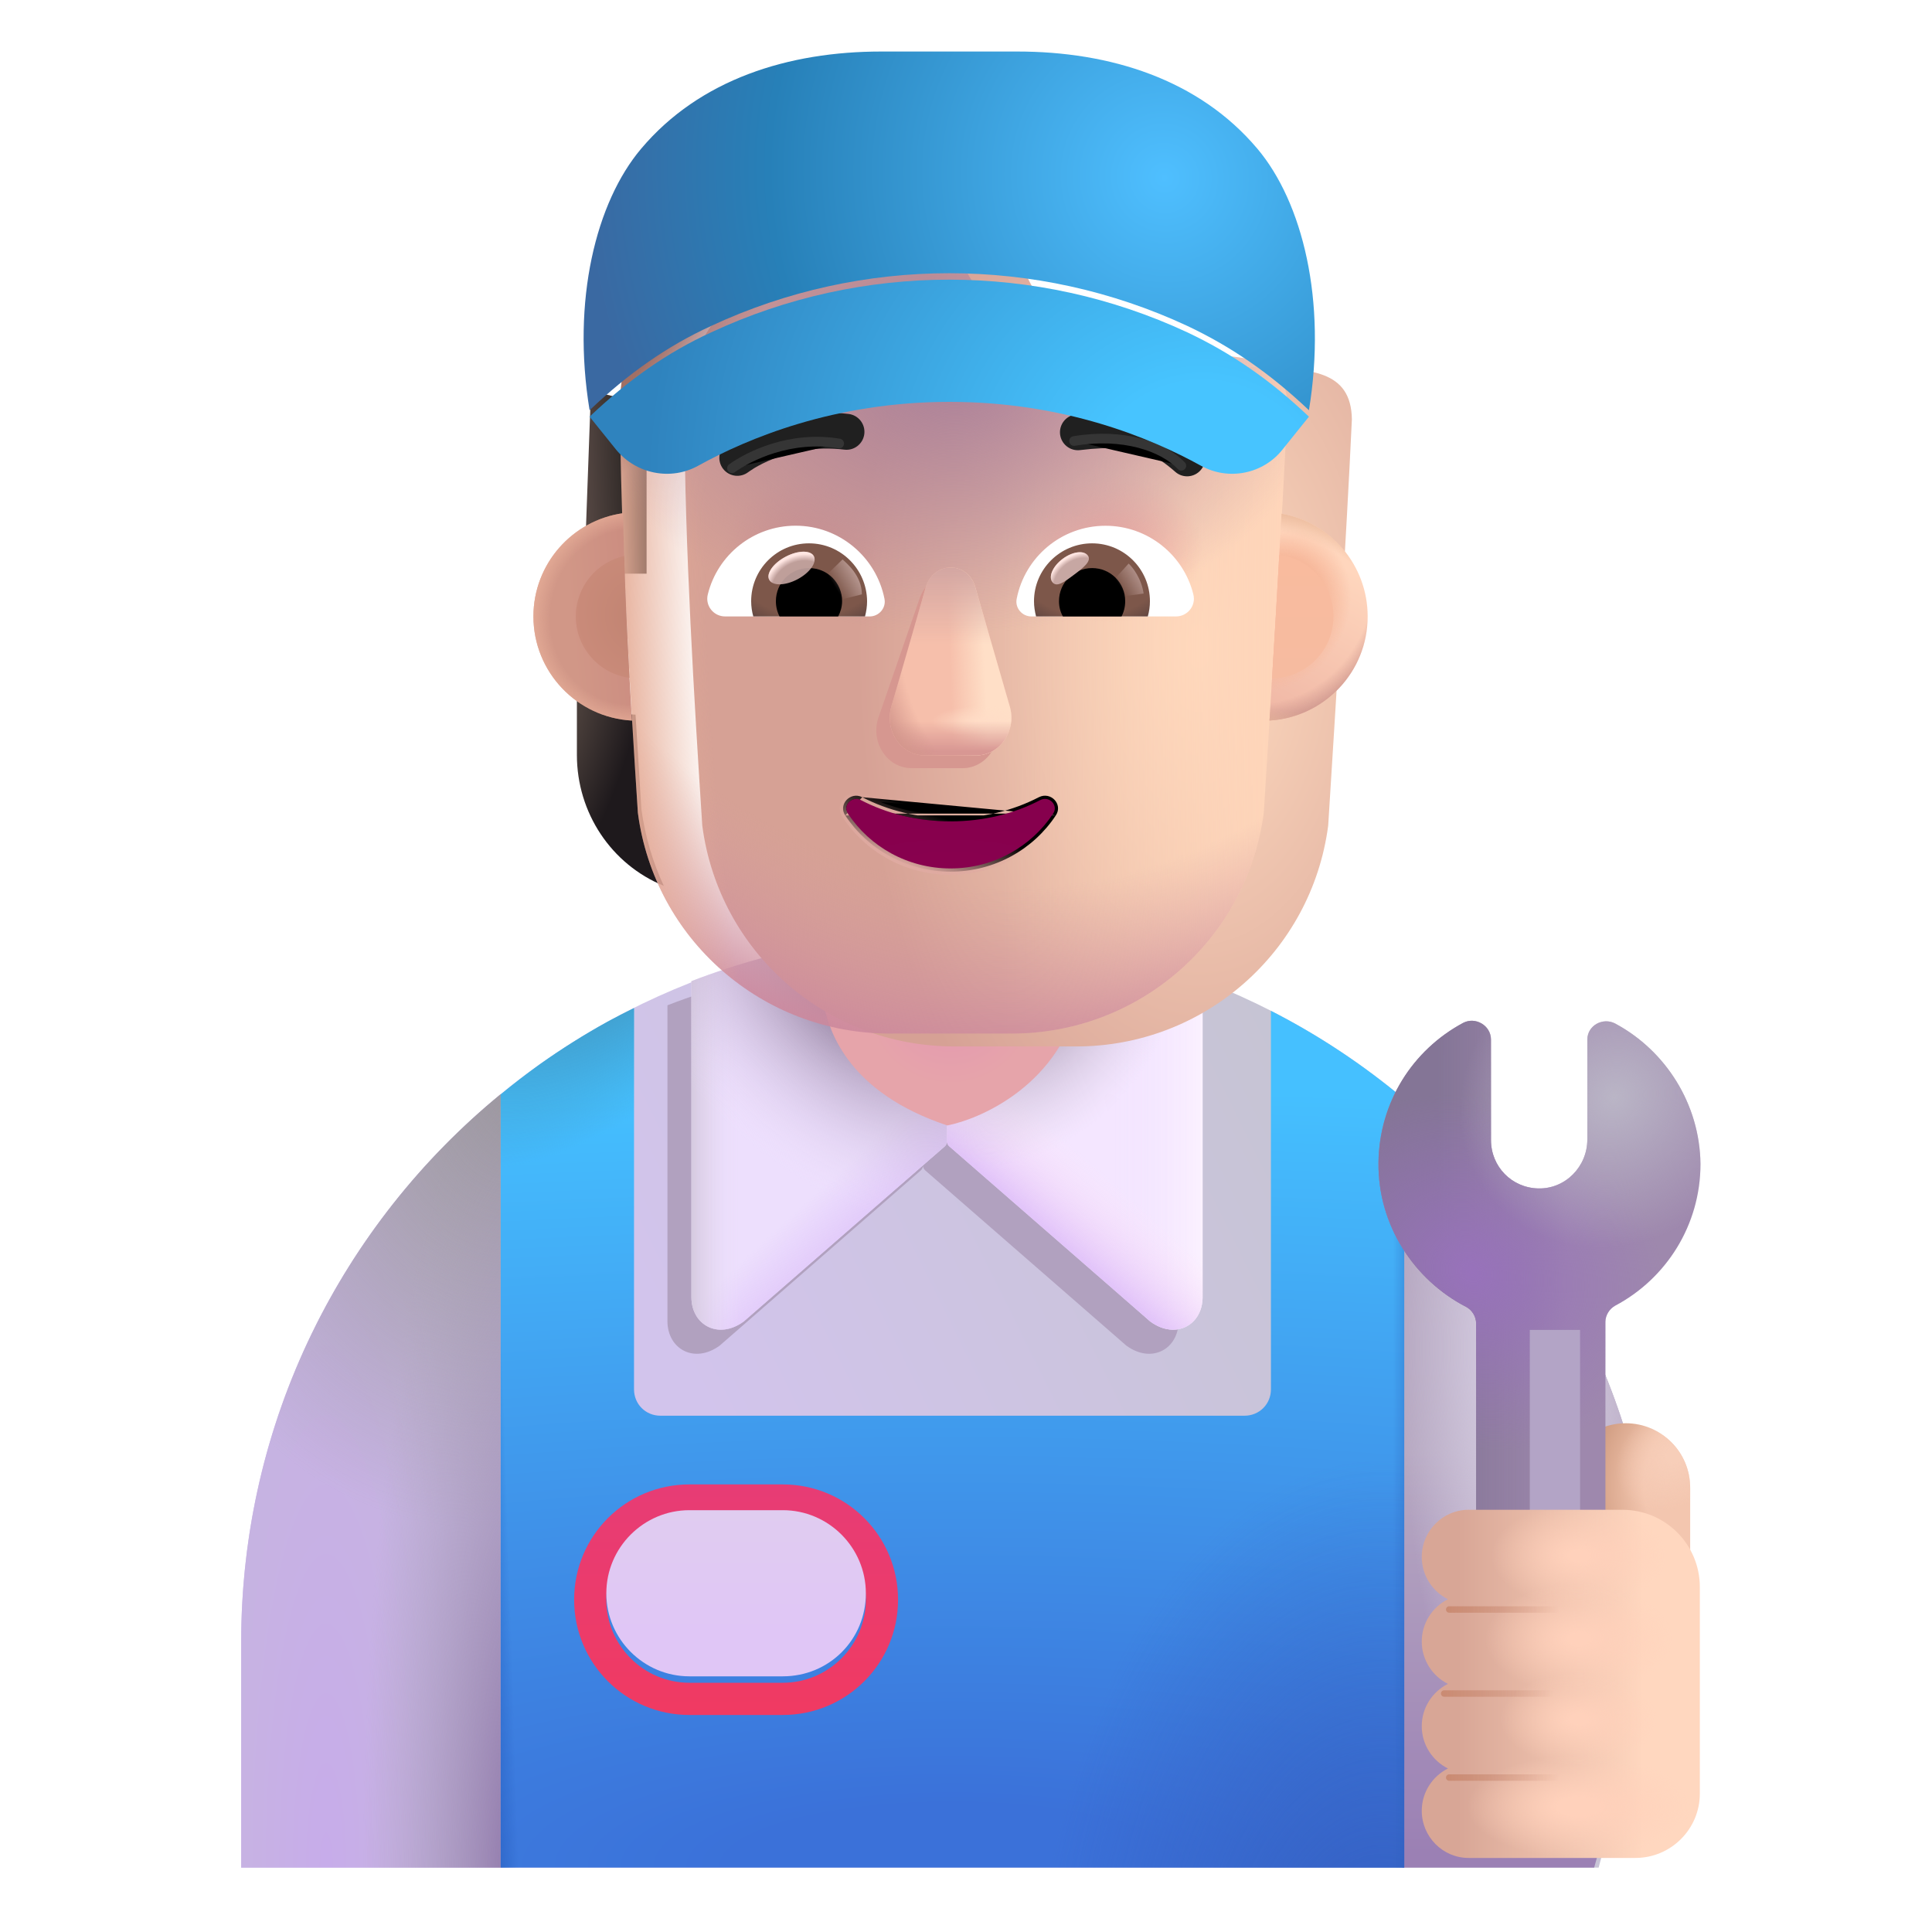 <svg viewBox="1 1 30 30" xmlns="http://www.w3.org/2000/svg">
<path d="M15.745 15.5C9.675 15.5 4.745 20.42 4.745 26.5V30H25.824L26.735 26.5C26.735 20.42 21.815 15.5 15.745 15.5Z" fill="url(#paint0_linear_4002_1959)"/>
<g filter="url(#filter0_f_4002_1959)">
<path d="M19.301 21.515V16.607C18.579 16.327 17.82 16.122 17.033 16L15.332 17.776L13.634 16.001C12.846 16.124 12.087 16.33 11.364 16.61V21.515C11.364 21.948 11.782 22.183 12.176 21.894L15.298 19.174C15.32 19.154 15.332 19.127 15.332 19.098C15.332 19.127 15.345 19.154 15.367 19.174L18.489 21.894C18.883 22.183 19.301 21.948 19.301 21.515Z" fill="#B1A1BF"/>
</g>
<path d="M11.736 16.236V21.141C11.736 21.574 12.154 21.809 12.549 21.52L15.671 18.8C15.692 18.781 15.705 18.753 15.705 18.724V17.402L14.006 15.627C13.219 15.75 12.459 15.956 11.736 16.236Z" fill="#EDDFFD"/>
<path d="M11.736 16.236V21.141C11.736 21.574 12.154 21.809 12.549 21.52L15.671 18.8C15.692 18.781 15.705 18.753 15.705 18.724V17.402L14.006 15.627C13.219 15.75 12.459 15.956 11.736 16.236Z" fill="url(#paint1_linear_4002_1959)"/>
<path d="M11.736 16.236V21.141C11.736 21.574 12.154 21.809 12.549 21.52L15.671 18.8C15.692 18.781 15.705 18.753 15.705 18.724V17.402L14.006 15.627C13.219 15.75 12.459 15.956 11.736 16.236Z" fill="url(#paint2_linear_4002_1959)"/>
<path d="M11.736 16.236V21.141C11.736 21.574 12.154 21.809 12.549 21.52L15.671 18.8C15.692 18.781 15.705 18.753 15.705 18.724V17.402L14.006 15.627C13.219 15.75 12.459 15.956 11.736 16.236Z" fill="url(#paint3_radial_4002_1959)"/>
<path d="M19.674 16.233V21.141C19.674 21.574 19.256 21.809 18.861 21.52L15.739 18.799C15.717 18.78 15.705 18.753 15.705 18.724V17.402L17.405 15.626C18.192 15.748 18.951 15.953 19.674 16.233Z" fill="#F4E6FF"/>
<path d="M19.674 16.233V21.141C19.674 21.574 19.256 21.809 18.861 21.52L15.739 18.799C15.717 18.78 15.705 18.753 15.705 18.724V17.402L17.405 15.626C18.192 15.748 18.951 15.953 19.674 16.233Z" fill="url(#paint4_linear_4002_1959)"/>
<path d="M19.674 16.233V21.141C19.674 21.574 19.256 21.809 18.861 21.52L15.739 18.799C15.717 18.78 15.705 18.753 15.705 18.724V17.402L17.405 15.626C18.192 15.748 18.951 15.953 19.674 16.233Z" fill="url(#paint5_linear_4002_1959)"/>
<path d="M19.674 16.233V21.141C19.674 21.574 19.256 21.809 18.861 21.52L15.739 18.799C15.717 18.78 15.705 18.753 15.705 18.724V17.402L17.405 15.626C18.192 15.748 18.951 15.953 19.674 16.233Z" fill="url(#paint6_radial_4002_1959)"/>
<path d="M8.775 30V17.99C6.316 20.006 4.745 23.068 4.745 26.5V30H8.775Z" fill="url(#paint7_radial_4002_1959)"/>
<path d="M8.775 30V17.99C6.316 20.006 4.745 23.068 4.745 26.5V30H8.775Z" fill="url(#paint8_radial_4002_1959)"/>
<path d="M8.775 30V17.99C6.316 20.006 4.745 23.068 4.745 26.5V30H8.775Z" fill="url(#paint9_radial_4002_1959)"/>
<path d="M22.775 18.043V30H25.754L26.735 26.5C26.735 23.099 25.195 20.06 22.775 18.043Z" fill="url(#paint10_linear_4002_1959)"/>
<path d="M22.775 18.043V30H25.754L26.735 26.5C26.735 23.099 25.195 20.06 22.775 18.043Z" fill="url(#paint11_radial_4002_1959)"/>
<path d="M26.245 23.1C26.795 23.1 27.245 23.55 27.245 24.1V26.39H25.245V24.1C25.245 23.55 25.695 23.1 26.245 23.1Z" fill="url(#paint12_radial_4002_1959)"/>
<path d="M26.245 23.1C26.795 23.1 27.245 23.55 27.245 24.1V26.39H25.245V24.1C25.245 23.55 25.695 23.1 26.245 23.1Z" fill="url(#paint13_radial_4002_1959)"/>
<path d="M20.735 16.696V22.573C20.735 22.803 20.555 22.983 20.325 22.983H11.255C11.025 22.983 10.845 22.803 10.845 22.573V16.653C10.706 16.721 10.568 16.792 10.432 16.866C10.07 17.066 9.721 17.286 9.385 17.524C9.176 17.674 8.972 17.83 8.775 17.993L8.775 30H22.805L22.805 18.068C22.172 17.537 21.478 17.075 20.735 16.696Z" fill="url(#paint14_radial_4002_1959)"/>
<path d="M20.735 16.696V22.573C20.735 22.803 20.555 22.983 20.325 22.983H11.255C11.025 22.983 10.845 22.803 10.845 22.573V16.653C10.706 16.721 10.568 16.792 10.432 16.866C10.07 17.066 9.721 17.286 9.385 17.524C9.176 17.674 8.972 17.83 8.775 17.993L8.775 30H22.805L22.805 18.068C22.172 17.537 21.478 17.075 20.735 16.696Z" fill="url(#paint15_radial_4002_1959)"/>
<path d="M20.735 16.696V22.573C20.735 22.803 20.555 22.983 20.325 22.983H11.255C11.025 22.983 10.845 22.803 10.845 22.573V16.653C10.706 16.721 10.568 16.792 10.432 16.866C10.07 17.066 9.721 17.286 9.385 17.524C9.176 17.674 8.972 17.83 8.775 17.993L8.775 30H22.805L22.805 18.068C22.172 17.537 21.478 17.075 20.735 16.696Z" fill="url(#paint16_linear_4002_1959)"/>
<path d="M20.735 16.696V22.573C20.735 22.803 20.555 22.983 20.325 22.983H11.255C11.025 22.983 10.845 22.803 10.845 22.573V16.653C10.706 16.721 10.568 16.792 10.432 16.866C10.07 17.066 9.721 17.286 9.385 17.524C9.176 17.674 8.972 17.83 8.775 17.993L8.775 30H22.805L22.805 18.068C22.172 17.537 21.478 17.075 20.735 16.696Z" fill="url(#paint17_linear_4002_1959)"/>
<path d="M20.735 16.696V22.573C20.735 22.803 20.555 22.983 20.325 22.983H11.255C11.025 22.983 10.845 22.803 10.845 22.573V16.653C10.706 16.721 10.568 16.792 10.432 16.866C10.07 17.066 9.721 17.286 9.385 17.524C9.176 17.674 8.972 17.83 8.775 17.993L8.775 30H22.805L22.805 18.068C22.172 17.537 21.478 17.075 20.735 16.696Z" fill="url(#paint18_radial_4002_1959)"/>
<g filter="url(#filter1_d_4002_1959)">
<path d="M13.155 24.45C13.865 24.45 14.445 25.03 14.445 25.74C14.445 26.45 13.865 27.03 13.155 27.03H11.705C10.995 27.03 10.415 26.45 10.415 25.74C10.415 25.03 10.995 24.45 11.705 24.45H13.155ZM13.155 23.95H11.705C10.715 23.95 9.915 24.75 9.915 25.74C9.915 26.73 10.715 27.53 11.705 27.53H13.155C14.145 27.53 14.945 26.73 14.945 25.74C14.945 24.75 14.145 23.95 13.155 23.95Z" fill="url(#paint19_linear_4002_1959)"/>
</g>
<g filter="url(#filter2_i_4002_1959)">
<path d="M13.155 27.03H11.705C10.995 27.03 10.415 26.45 10.415 25.74C10.415 25.03 10.995 24.45 11.705 24.45H13.155C13.865 24.45 14.445 25.03 14.445 25.74C14.445 26.46 13.875 27.03 13.155 27.03Z" fill="url(#paint20_linear_4002_1959)"/>
</g>
<g filter="url(#filter3_i_4002_1959)">
<path d="M15.709 18.676C14.186 18.168 13.885 17.23 13.799 16.836H17.721C17.365 18.073 16.227 18.574 15.709 18.676Z" fill="url(#paint21_radial_4002_1959)"/>
</g>
<g filter="url(#filter4_i_4002_1959)">
<path d="M25.93 17.043C25.739 16.943 25.498 17.073 25.498 17.293V18.844C25.498 19.264 25.157 19.614 24.735 19.604C24.323 19.594 24.002 19.264 24.002 18.854V17.293C24.002 17.073 23.761 16.933 23.57 17.033C22.787 17.453 22.265 18.264 22.255 19.204C22.245 20.175 22.807 21.025 23.62 21.445C23.711 21.495 23.771 21.596 23.771 21.696V27.999C23.771 28.55 24.223 29 24.775 29C25.327 29 25.779 28.55 25.779 27.999V21.676C25.779 21.576 25.839 21.476 25.93 21.425C26.723 21.005 27.255 20.175 27.255 19.224C27.245 18.294 26.713 17.463 25.93 17.043Z" fill="#9E88AD"/>
<path d="M25.93 17.043C25.739 16.943 25.498 17.073 25.498 17.293V18.844C25.498 19.264 25.157 19.614 24.735 19.604C24.323 19.594 24.002 19.264 24.002 18.854V17.293C24.002 17.073 23.761 16.933 23.57 17.033C22.787 17.453 22.265 18.264 22.255 19.204C22.245 20.175 22.807 21.025 23.62 21.445C23.711 21.495 23.771 21.596 23.771 21.696V27.999C23.771 28.55 24.223 29 24.775 29C25.327 29 25.779 28.55 25.779 27.999V21.676C25.779 21.576 25.839 21.476 25.93 21.425C26.723 21.005 27.255 20.175 27.255 19.224C27.245 18.294 26.713 17.463 25.93 17.043Z" fill="url(#paint22_linear_4002_1959)"/>
<path d="M25.93 17.043C25.739 16.943 25.498 17.073 25.498 17.293V18.844C25.498 19.264 25.157 19.614 24.735 19.604C24.323 19.594 24.002 19.264 24.002 18.854V17.293C24.002 17.073 23.761 16.933 23.57 17.033C22.787 17.453 22.265 18.264 22.255 19.204C22.245 20.175 22.807 21.025 23.62 21.445C23.711 21.495 23.771 21.596 23.771 21.696V27.999C23.771 28.55 24.223 29 24.775 29C25.327 29 25.779 28.55 25.779 27.999V21.676C25.779 21.576 25.839 21.476 25.93 21.425C26.723 21.005 27.255 20.175 27.255 19.224C27.245 18.294 26.713 17.463 25.93 17.043Z" fill="url(#paint23_radial_4002_1959)"/>
<path d="M25.93 17.043C25.739 16.943 25.498 17.073 25.498 17.293V18.844C25.498 19.264 25.157 19.614 24.735 19.604C24.323 19.594 24.002 19.264 24.002 18.854V17.293C24.002 17.073 23.761 16.933 23.57 17.033C22.787 17.453 22.265 18.264 22.255 19.204C22.245 20.175 22.807 21.025 23.62 21.445C23.711 21.495 23.771 21.596 23.771 21.696V27.999C23.771 28.55 24.223 29 24.775 29C25.327 29 25.779 28.55 25.779 27.999V21.676C25.779 21.576 25.839 21.476 25.93 21.425C26.723 21.005 27.255 20.175 27.255 19.224C27.245 18.294 26.713 17.463 25.93 17.043Z" fill="url(#paint24_radial_4002_1959)"/>
</g>
<g filter="url(#filter5_f_4002_1959)">
<rect x="24.755" y="21.651" width="0.78" height="3.662" fill="#B3A4C6"/>
</g>
<g filter="url(#filter6_i_4002_1959)">
<path d="M22.927 25.326C22.927 24.924 23.252 24.594 23.654 24.594H26.045C26.708 24.594 27.245 25.131 27.245 25.794V29C27.245 29.552 26.797 30 26.245 30H23.654C23.252 30 22.927 29.669 22.927 29.268C22.927 28.981 23.093 28.731 23.334 28.611C23.093 28.491 22.927 28.241 22.927 27.954C22.927 27.667 23.093 27.417 23.334 27.297C23.093 27.177 22.927 26.927 22.927 26.64C22.927 26.353 23.093 26.102 23.334 25.983C23.093 25.863 22.927 25.612 22.927 25.326Z" fill="url(#paint25_linear_4002_1959)"/>
<path d="M22.927 25.326C22.927 24.924 23.252 24.594 23.654 24.594H26.045C26.708 24.594 27.245 25.131 27.245 25.794V29C27.245 29.552 26.797 30 26.245 30H23.654C23.252 30 22.927 29.669 22.927 29.268C22.927 28.981 23.093 28.731 23.334 28.611C23.093 28.491 22.927 28.241 22.927 27.954C22.927 27.667 23.093 27.417 23.334 27.297C23.093 27.177 22.927 26.927 22.927 26.64C22.927 26.353 23.093 26.102 23.334 25.983C23.093 25.863 22.927 25.612 22.927 25.326Z" fill="url(#paint26_radial_4002_1959)"/>
<path d="M22.927 25.326C22.927 24.924 23.252 24.594 23.654 24.594H26.045C26.708 24.594 27.245 25.131 27.245 25.794V29C27.245 29.552 26.797 30 26.245 30H23.654C23.252 30 22.927 29.669 22.927 29.268C22.927 28.981 23.093 28.731 23.334 28.611C23.093 28.491 22.927 28.241 22.927 27.954C22.927 27.667 23.093 27.417 23.334 27.297C23.093 27.177 22.927 26.927 22.927 26.64C22.927 26.353 23.093 26.102 23.334 25.983C23.093 25.863 22.927 25.612 22.927 25.326Z" fill="url(#paint27_radial_4002_1959)"/>
<path d="M22.927 25.326C22.927 24.924 23.252 24.594 23.654 24.594H26.045C26.708 24.594 27.245 25.131 27.245 25.794V29C27.245 29.552 26.797 30 26.245 30H23.654C23.252 30 22.927 29.669 22.927 29.268C22.927 28.981 23.093 28.731 23.334 28.611C23.093 28.491 22.927 28.241 22.927 27.954C22.927 27.667 23.093 27.417 23.334 27.297C23.093 27.177 22.927 26.927 22.927 26.64C22.927 26.353 23.093 26.102 23.334 25.983C23.093 25.863 22.927 25.612 22.927 25.326Z" fill="url(#paint28_radial_4002_1959)"/>
<path d="M22.927 25.326C22.927 24.924 23.252 24.594 23.654 24.594H26.045C26.708 24.594 27.245 25.131 27.245 25.794V29C27.245 29.552 26.797 30 26.245 30H23.654C23.252 30 22.927 29.669 22.927 29.268C22.927 28.981 23.093 28.731 23.334 28.611C23.093 28.491 22.927 28.241 22.927 27.954C22.927 27.667 23.093 27.417 23.334 27.297C23.093 27.177 22.927 26.927 22.927 26.64C22.927 26.353 23.093 26.102 23.334 25.983C23.093 25.863 22.927 25.612 22.927 25.326Z" fill="url(#paint29_radial_4002_1959)"/>
</g>
<g filter="url(#filter7_f_4002_1959)">
<path d="M23.503 25.992H25.3" stroke="url(#paint30_linear_4002_1959)" stroke-width="0.1" stroke-linecap="round"/>
</g>
<g filter="url(#filter8_f_4002_1959)">
<path d="M23.425 27.297H25.222" stroke="url(#paint31_linear_4002_1959)" stroke-width="0.1" stroke-linecap="round"/>
</g>
<g filter="url(#filter9_f_4002_1959)">
<path d="M23.503 28.602H25.3" stroke="url(#paint32_linear_4002_1959)" stroke-width="0.1" stroke-linecap="round"/>
</g>
<path d="M10.176 7.066L11.04 7.284V9.908H10.073L10.176 7.066Z" fill="url(#paint33_linear_4002_1959)"/>
<path d="M20.481 7.284L21.301 7.003L21.447 9.908H20.481V7.284Z" fill="url(#paint34_linear_4002_1959)"/>
<path d="M20.652 12.097C20.989 12.086 21.305 11.971 21.562 11.786V12.723C21.562 13.622 21.027 14.422 20.213 14.755C20.384 14.39 20.502 13.992 20.561 13.567L20.652 12.097Z" fill="url(#paint35_radial_4002_1959)"/>
<path d="M10.868 12.097C10.531 12.086 10.215 11.971 9.958 11.786V12.723C9.958 13.622 10.493 14.422 11.307 14.755C11.136 14.39 11.018 13.992 10.959 13.567L10.868 12.097Z" fill="url(#paint36_radial_4002_1959)"/>
<g filter="url(#filter10_ii_4002_1959)">
<path d="M10.905 13.621C11.163 15.586 12.835 17.049 14.815 17.049H16.713C18.693 17.049 20.365 15.586 20.624 13.621C20.742 11.726 20.904 9.206 20.992 7.311C20.981 6.54 20.331 6.534 19.562 6.502H18.153C17.192 6.502 16.322 5.935 15.927 5.05C15.826 4.796 15.58 4.629 15.308 4.629H14.027C12.17 4.629 10.63 5.433 10.63 7.311C10.63 9.184 10.782 11.744 10.905 13.621Z" fill="url(#paint37_radial_4002_1959)"/>
</g>
<path d="M10.905 13.621C11.163 15.586 12.835 17.049 14.815 17.049H16.713C18.693 17.049 20.365 15.586 20.624 13.621C20.742 11.726 20.904 9.206 20.992 7.311C20.981 6.54 20.331 6.534 19.562 6.502H18.153C17.192 6.502 16.322 5.935 15.927 5.05C15.826 4.796 15.58 4.629 15.308 4.629H14.027C12.17 4.629 10.63 5.433 10.63 7.311C10.63 9.184 10.782 11.744 10.905 13.621Z" fill="url(#paint38_linear_4002_1959)"/>
<path d="M10.905 13.621C11.163 15.586 12.835 17.049 14.815 17.049H16.713C18.693 17.049 20.365 15.586 20.624 13.621C20.742 11.726 20.904 9.206 20.992 7.311C20.981 6.54 20.331 6.534 19.562 6.502H18.153C17.192 6.502 16.322 5.935 15.927 5.05C15.826 4.796 15.58 4.629 15.308 4.629H14.027C12.17 4.629 10.63 5.433 10.63 7.311C10.63 9.184 10.782 11.744 10.905 13.621Z" fill="url(#paint39_radial_4002_1959)"/>
<path d="M10.905 13.621C11.163 15.586 12.835 17.049 14.815 17.049H16.713C18.693 17.049 20.365 15.586 20.624 13.621C20.742 11.726 20.904 9.206 20.992 7.311C20.981 6.54 20.331 6.534 19.562 6.502H18.153C17.192 6.502 16.322 5.935 15.927 5.05C15.826 4.796 15.58 4.629 15.308 4.629H14.027C12.17 4.629 10.63 5.433 10.63 7.311C10.63 9.184 10.782 11.744 10.905 13.621Z" fill="url(#paint40_radial_4002_1959)"/>
<path d="M10.905 13.621C11.163 15.586 12.835 17.049 14.815 17.049H16.713C18.693 17.049 20.365 15.586 20.624 13.621C20.742 11.726 20.904 9.206 20.992 7.311C20.981 6.54 20.331 6.534 19.562 6.502H18.153C17.192 6.502 16.322 5.935 15.927 5.05C15.826 4.796 15.58 4.629 15.308 4.629H14.027C12.17 4.629 10.63 5.433 10.63 7.311C10.63 9.184 10.782 11.744 10.905 13.621Z" fill="url(#paint41_radial_4002_1959)"/>
<path d="M10.905 13.621C11.163 15.586 12.835 17.049 14.815 17.049H16.713C18.693 17.049 20.365 15.586 20.624 13.621C20.742 11.726 20.904 9.206 20.992 7.311C20.981 6.54 20.331 6.534 19.562 6.502H18.153C17.192 6.502 16.322 5.935 15.927 5.05C15.826 4.796 15.58 4.629 15.308 4.629H14.027C12.17 4.629 10.63 5.433 10.63 7.311C10.63 9.184 10.782 11.744 10.905 13.621Z" fill="url(#paint42_radial_4002_1959)"/>
<path d="M10.905 13.621C11.163 15.586 12.835 17.049 14.815 17.049H16.713C18.693 17.049 20.365 15.586 20.624 13.621C20.742 11.726 20.904 9.206 20.992 7.311C20.981 6.54 20.331 6.534 19.562 6.502H18.153C17.192 6.502 16.322 5.935 15.927 5.05C15.826 4.796 15.58 4.629 15.308 4.629H14.027C12.17 4.629 10.63 5.433 10.63 7.311C10.63 9.184 10.782 11.744 10.905 13.621Z" fill="url(#paint43_radial_4002_1959)"/>
<path d="M10.905 13.621C11.163 15.586 12.835 17.049 14.815 17.049H16.713C18.693 17.049 20.365 15.586 20.624 13.621C20.742 11.726 20.904 9.206 20.992 7.311C20.981 6.54 20.331 6.534 19.562 6.502H18.153C17.192 6.502 16.322 5.935 15.927 5.05C15.826 4.796 15.58 4.629 15.308 4.629H14.027C12.17 4.629 10.63 5.433 10.63 7.311C10.63 9.184 10.782 11.744 10.905 13.621Z" fill="url(#paint44_radial_4002_1959)"/>
<path d="M10.905 13.621C11.163 15.586 12.835 17.049 14.815 17.049H16.713C18.693 17.049 20.365 15.586 20.624 13.621C20.742 11.726 20.904 9.206 20.992 7.311C20.981 6.54 20.331 6.534 19.562 6.502H18.153C17.192 6.502 16.322 5.935 15.927 5.05C15.826 4.796 15.58 4.629 15.308 4.629H14.027C12.17 4.629 10.63 5.433 10.63 7.311C10.63 9.184 10.782 11.744 10.905 13.621Z" fill="url(#paint45_radial_4002_1959)"/>
<g filter="url(#filter11_f_4002_1959)">
<path d="M15.271 10.317L14.632 12.167C14.523 12.547 14.785 12.928 15.156 12.928H15.947C16.318 12.928 16.58 12.541 16.471 12.167L15.936 10.317C15.822 9.907 15.391 9.907 15.271 10.317Z" fill="#D69790"/>
</g>
<g filter="url(#filter12_f_4002_1959)">
<path d="M15.375 10.12L14.841 11.97C14.731 12.35 14.993 12.731 15.364 12.731H16.156C16.527 12.731 16.789 12.345 16.68 11.97L16.145 10.12C16.03 9.71 15.495 9.71 15.375 10.12Z" fill="#F6BFAB"/>
<path d="M15.375 10.12L14.841 11.97C14.731 12.35 14.993 12.731 15.364 12.731H16.156C16.527 12.731 16.789 12.345 16.68 11.97L16.145 10.12C16.03 9.71 15.495 9.71 15.375 10.12Z" fill="url(#paint46_linear_4002_1959)"/>
<path d="M15.375 10.12L14.841 11.97C14.731 12.35 14.993 12.731 15.364 12.731H16.156C16.527 12.731 16.789 12.345 16.68 11.97L16.145 10.12C16.03 9.71 15.495 9.71 15.375 10.12Z" fill="url(#paint47_radial_4002_1959)"/>
<path d="M15.375 10.12L14.841 11.97C14.731 12.35 14.993 12.731 15.364 12.731H16.156C16.527 12.731 16.789 12.345 16.68 11.97L16.145 10.12C16.03 9.71 15.495 9.71 15.375 10.12Z" fill="url(#paint48_linear_4002_1959)"/>
<path d="M15.375 10.12L14.841 11.97C14.731 12.35 14.993 12.731 15.364 12.731H16.156C16.527 12.731 16.789 12.345 16.68 11.97L16.145 10.12C16.03 9.71 15.495 9.71 15.375 10.12Z" fill="url(#paint49_radial_4002_1959)"/>
<path d="M15.375 10.12L14.841 11.97C14.731 12.35 14.993 12.731 15.364 12.731H16.156C16.527 12.731 16.789 12.345 16.68 11.97L16.145 10.12C16.03 9.71 15.495 9.71 15.375 10.12Z" fill="url(#paint50_linear_4002_1959)"/>
</g>
<g filter="url(#filter13_f_4002_1959)">
<path d="M14.389 13.379L14.389 13.379C14.785 13.585 15.257 13.704 15.76 13.704C16.268 13.704 16.735 13.585 17.131 13.379L17.132 13.379L17.132 13.379C17.222 13.333 17.317 13.359 17.374 13.419C17.432 13.479 17.453 13.575 17.395 13.661M14.389 13.379L17.353 13.634M14.389 13.379L14.389 13.379C14.297 13.332 14.202 13.361 14.146 13.421C14.089 13.481 14.067 13.577 14.125 13.662M14.389 13.379L14.167 13.634M17.395 13.661C17.395 13.661 17.395 13.661 17.395 13.661L17.353 13.634M17.395 13.661C17.395 13.661 17.395 13.661 17.395 13.661L17.353 13.634M17.395 13.661C17.049 14.186 16.446 14.535 15.76 14.535C15.074 14.535 14.471 14.186 14.125 13.662M17.353 13.634C17.016 14.145 16.429 14.485 15.76 14.485C15.091 14.485 14.504 14.145 14.167 13.634M14.125 13.662C14.125 13.662 14.126 13.662 14.126 13.662L14.167 13.634M14.125 13.662C14.125 13.662 14.125 13.661 14.125 13.661L14.167 13.634" stroke="url(#paint51_linear_4002_1959)" stroke-width="0.1"/>
</g>
<path d="M15.76 13.754C15.249 13.754 14.769 13.634 14.366 13.423C14.228 13.353 14.08 13.508 14.167 13.634C14.504 14.145 15.091 14.485 15.76 14.485C16.429 14.485 17.016 14.145 17.353 13.634C17.44 13.504 17.292 13.353 17.154 13.423C16.751 13.634 16.276 13.754 15.76 13.754Z" fill="url(#paint52_radial_4002_1959)"/>
<g filter="url(#filter14_i_4002_1959)">
<path d="M19.517 8.107C19.34 7.953 19.135 7.79 18.825 7.693C18.518 7.596 18.135 7.57 17.605 7.635C17.451 7.654 17.343 7.793 17.361 7.946C17.38 8.099 17.519 8.208 17.672 8.189C18.157 8.13 18.453 8.161 18.657 8.225C18.857 8.288 18.992 8.39 19.15 8.527C19.266 8.629 19.442 8.617 19.544 8.5C19.645 8.384 19.633 8.208 19.517 8.107Z" fill="#202020"/>
</g>
<g filter="url(#filter15_i_4002_1959)">
<path d="M12.328 7.99C12.418 7.935 12.549 7.866 12.714 7.801C13.043 7.671 13.514 7.559 14.078 7.628C14.231 7.647 14.339 7.786 14.321 7.939C14.302 8.092 14.163 8.201 14.01 8.182C13.559 8.127 13.182 8.217 12.918 8.32C12.786 8.372 12.683 8.427 12.614 8.468C12.58 8.489 12.555 8.506 12.539 8.517C12.531 8.522 12.525 8.526 12.522 8.529L12.519 8.531C12.398 8.624 12.223 8.602 12.129 8.481C12.034 8.359 12.056 8.184 12.178 8.089L12.328 7.99Z" fill="#202020"/>
</g>
<path d="M18.166 9.164C18.823 9.164 19.379 9.617 19.53 10.229C19.575 10.405 19.44 10.572 19.26 10.572H17.015C16.872 10.572 16.758 10.441 16.787 10.298C16.913 9.653 17.48 9.164 18.166 9.164Z" fill="white"/>
<path d="M17.958 9.437C18.456 9.437 18.856 9.841 18.856 10.335C18.856 10.417 18.844 10.498 18.823 10.572H17.088C17.068 10.494 17.056 10.417 17.056 10.335C17.056 9.841 17.46 9.437 17.958 9.437Z" fill="url(#paint53_radial_4002_1959)"/>
<path d="M17.444 10.335C17.444 10.049 17.672 9.821 17.958 9.821C18.244 9.821 18.472 10.049 18.472 10.335C18.472 10.421 18.452 10.502 18.415 10.572H17.505C17.464 10.502 17.444 10.421 17.444 10.335Z" fill="black"/>
<g filter="url(#filter16_f_4002_1959)">
<path d="M17.892 9.627C17.956 9.712 17.822 9.817 17.67 9.93C17.518 10.044 17.405 10.124 17.341 10.039C17.277 9.953 17.349 9.791 17.501 9.678C17.653 9.564 17.828 9.541 17.892 9.627Z" fill="#C7A7A3"/>
<path d="M17.892 9.627C17.956 9.712 17.822 9.817 17.67 9.93C17.518 10.044 17.405 10.124 17.341 10.039C17.277 9.953 17.349 9.791 17.501 9.678C17.653 9.564 17.828 9.541 17.892 9.627Z" fill="url(#paint54_radial_4002_1959)"/>
</g>
<g filter="url(#filter17_f_4002_1959)">
<path d="M18.758 10.217C18.725 9.984 18.589 9.809 18.525 9.751L18.264 10.038L18.381 10.268L18.758 10.217Z" fill="url(#paint55_linear_4002_1959)"/>
</g>
<path d="M13.354 9.163C12.697 9.163 12.142 9.616 11.991 10.229C11.946 10.404 12.08 10.572 12.26 10.572H14.505C14.648 10.572 14.763 10.441 14.734 10.298C14.607 9.653 14.036 9.163 13.354 9.163Z" fill="white"/>
<path d="M13.562 9.437C13.064 9.437 12.664 9.841 12.664 10.335C12.664 10.417 12.676 10.498 12.697 10.572H14.432C14.452 10.494 14.464 10.417 14.464 10.335C14.46 9.841 14.06 9.437 13.562 9.437Z" fill="url(#paint56_radial_4002_1959)"/>
<path d="M14.076 10.335C14.076 10.049 13.848 9.821 13.562 9.821C13.276 9.821 13.048 10.049 13.048 10.335C13.048 10.421 13.068 10.502 13.105 10.572H14.015C14.052 10.502 14.076 10.421 14.076 10.335Z" fill="black"/>
<g filter="url(#filter18_f_4002_1959)">
<path d="M14.383 10.229C14.383 9.939 14.147 9.746 14.083 9.687L13.793 9.968L13.971 10.332L14.383 10.229Z" fill="url(#paint57_linear_4002_1959)"/>
</g>
<g filter="url(#filter19_f_4002_1959)">
<ellipse cx="13.291" cy="9.82" rx="0.392" ry="0.198" transform="rotate(-27.914 13.291 9.82)" fill="#C7A7A3" fill-opacity="0.9"/>
<ellipse cx="13.291" cy="9.82" rx="0.392" ry="0.198" transform="rotate(-27.914 13.291 9.82)" fill="url(#paint58_radial_4002_1959)"/>
</g>
<path d="M20.713 12.188C20.779 11.117 20.843 10.048 20.899 8.977C21.659 9.11 22.237 9.773 22.237 10.572C22.237 11.434 21.563 12.139 20.713 12.188Z" fill="url(#paint59_linear_4002_1959)"/>
<path d="M20.713 12.188C20.779 11.117 20.843 10.048 20.899 8.977C21.659 9.11 22.237 9.773 22.237 10.572C22.237 11.434 21.563 12.139 20.713 12.188Z" fill="url(#paint60_radial_4002_1959)"/>
<path d="M20.713 12.188C20.779 11.117 20.843 10.048 20.899 8.977C21.659 9.11 22.237 9.773 22.237 10.572C22.237 11.434 21.563 12.139 20.713 12.188Z" fill="url(#paint61_radial_4002_1959)"/>
<path d="M20.713 12.188C20.779 11.117 20.843 10.048 20.899 8.977C21.659 9.11 22.237 9.773 22.237 10.572C22.237 11.434 21.563 12.139 20.713 12.188Z" fill="url(#paint62_radial_4002_1959)"/>
<path d="M10.674 8.969C9.888 9.079 9.283 9.755 9.283 10.572C9.283 11.436 9.96 12.143 10.813 12.189C10.748 11.113 10.695 10.044 10.674 8.969Z" fill="url(#paint63_linear_4002_1959)"/>
<path d="M10.674 8.969C9.888 9.079 9.283 9.755 9.283 10.572C9.283 11.436 9.96 12.143 10.813 12.189C10.748 11.113 10.695 10.044 10.674 8.969Z" fill="url(#paint64_radial_4002_1959)"/>
<g filter="url(#filter20_f_4002_1959)">
<path d="M10.691 9.634C10.262 9.73 9.941 10.114 9.941 10.572C9.941 11.06 10.304 11.463 10.775 11.525C10.74 10.894 10.711 10.265 10.691 9.634Z" fill="url(#paint65_radial_4002_1959)"/>
</g>
<g filter="url(#filter21_f_4002_1959)">
<path d="M20.753 11.533C20.792 10.895 20.829 10.256 20.864 9.618C21.339 9.677 21.706 10.081 21.706 10.572C21.706 11.1 21.28 11.528 20.753 11.533Z" fill="url(#paint66_linear_4002_1959)"/>
</g>
<g filter="url(#filter22_f_4002_1959)">
<path d="M12.366 8.271C12.624 8.085 13.269 7.759 14.031 7.887" stroke="#353535" stroke-width="0.15" stroke-linecap="round"/>
</g>
<g filter="url(#filter23_f_4002_1959)">
<path d="M19.344 8.232C19.06 7.933 18.44 7.72 17.678 7.848" stroke="#353535" stroke-width="0.15" stroke-linecap="round"/>
</g>
<g filter="url(#filter24_i_4002_1959)">
<path d="M12.045 6.26C11.365 6.57 10.755 7 10.155 7.57L10.565 8.08C10.875 8.46 11.415 8.57 11.845 8.33C12.605 7.91 13.955 7.34 15.745 7.34C17.535 7.34 18.885 7.91 19.645 8.33C20.075 8.57 20.615 8.46 20.915 8.08L21.325 7.57C20.725 7 20.115 6.58 19.435 6.26C17.095 5.17 14.385 5.17 12.045 6.26Z" fill="url(#paint67_radial_4002_1959)"/>
</g>
<g filter="url(#filter25_i_4002_1959)">
<path d="M16.795 2C18.235 2 19.615 2.43 20.525 3.51C21.225 4.34 21.605 5.87 21.325 7.57C20.725 7 20.115 6.58 19.435 6.26C17.095 5.17 14.385 5.17 12.045 6.26C11.365 6.57 10.755 7 10.155 7.57C9.875 5.86 10.255 4.34 10.955 3.51C11.865 2.43 13.245 2 14.685 2H16.795Z" fill="url(#paint68_radial_4002_1959)"/>
</g>
<defs>
<filter id="filter0_f_4002_1959" x="10.364" y="15" width="9.938" height="8.021" filterUnits="userSpaceOnUse" color-interpolation-filters="sRGB">
<feFlood flood-opacity="0" result="BackgroundImageFix"/>
<feBlend mode="normal" in="SourceGraphic" in2="BackgroundImageFix" result="shape"/>
<feGaussianBlur stdDeviation="0.5" result="effect1_foregroundBlur_4002_1959"/>
</filter>
<filter id="filter1_d_4002_1959" x="9.765" y="23.9" width="5.33" height="3.88" filterUnits="userSpaceOnUse" color-interpolation-filters="sRGB">
<feFlood flood-opacity="0" result="BackgroundImageFix"/>
<feColorMatrix in="SourceAlpha" type="matrix" values="0 0 0 0 0 0 0 0 0 0 0 0 0 0 0 0 0 0 127 0" result="hardAlpha"/>
<feOffset dy="0.1"/>
<feGaussianBlur stdDeviation="0.075"/>
<feComposite in2="hardAlpha" operator="out"/>
<feColorMatrix type="matrix" values="0 0 0 0 0.188 0 0 0 0 0.384 0 0 0 0 0.824 0 0 0 1 0"/>
<feBlend mode="normal" in2="BackgroundImageFix" result="effect1_dropShadow_4002_1959"/>
<feBlend mode="normal" in="SourceGraphic" in2="effect1_dropShadow_4002_1959" result="shape"/>
</filter>
<filter id="filter2_i_4002_1959" x="10.415" y="24.45" width="4.03" height="2.58" filterUnits="userSpaceOnUse" color-interpolation-filters="sRGB">
<feFlood flood-opacity="0" result="BackgroundImageFix"/>
<feBlend mode="normal" in="SourceGraphic" in2="BackgroundImageFix" result="shape"/>
<feColorMatrix in="SourceAlpha" type="matrix" values="0 0 0 0 0 0 0 0 0 0 0 0 0 0 0 0 0 0 127 0" result="hardAlpha"/>
<feOffset/>
<feGaussianBlur stdDeviation="0.125"/>
<feComposite in2="hardAlpha" operator="arithmetic" k2="-1" k3="1"/>
<feColorMatrix type="matrix" values="0 0 0 0 0.882 0 0 0 0 0.808 0 0 0 0 0.929 0 0 0 1 0"/>
<feBlend mode="normal" in2="shape" result="effect1_innerShadow_4002_1959"/>
</filter>
<filter id="filter3_i_4002_1959" x="13.799" y="16.636" width="3.922" height="2.04" filterUnits="userSpaceOnUse" color-interpolation-filters="sRGB">
<feFlood flood-opacity="0" result="BackgroundImageFix"/>
<feBlend mode="normal" in="SourceGraphic" in2="BackgroundImageFix" result="shape"/>
<feColorMatrix in="SourceAlpha" type="matrix" values="0 0 0 0 0 0 0 0 0 0 0 0 0 0 0 0 0 0 127 0" result="hardAlpha"/>
<feOffset dy="-0.2"/>
<feGaussianBlur stdDeviation="0.2"/>
<feComposite in2="hardAlpha" operator="arithmetic" k2="-1" k3="1"/>
<feColorMatrix type="matrix" values="0 0 0 0 0.812 0 0 0 0 0.573 0 0 0 0 0.522 0 0 0 1 0"/>
<feBlend mode="normal" in2="shape" result="effect1_innerShadow_4002_1959"/>
</filter>
<filter id="filter4_i_4002_1959" x="22.255" y="16.85" width="5.15" height="12.15" filterUnits="userSpaceOnUse" color-interpolation-filters="sRGB">
<feFlood flood-opacity="0" result="BackgroundImageFix"/>
<feBlend mode="normal" in="SourceGraphic" in2="BackgroundImageFix" result="shape"/>
<feColorMatrix in="SourceAlpha" type="matrix" values="0 0 0 0 0 0 0 0 0 0 0 0 0 0 0 0 0 0 127 0" result="hardAlpha"/>
<feOffset dx="0.15" dy="-0.15"/>
<feGaussianBlur stdDeviation="0.15"/>
<feComposite in2="hardAlpha" operator="arithmetic" k2="-1" k3="1"/>
<feColorMatrix type="matrix" values="0 0 0 0 0.49 0 0 0 0 0.384 0 0 0 0 0.612 0 0 0 1 0"/>
<feBlend mode="normal" in2="shape" result="effect1_innerShadow_4002_1959"/>
</filter>
<filter id="filter5_f_4002_1959" x="24.105" y="21.001" width="2.08" height="4.962" filterUnits="userSpaceOnUse" color-interpolation-filters="sRGB">
<feFlood flood-opacity="0" result="BackgroundImageFix"/>
<feBlend mode="normal" in="SourceGraphic" in2="BackgroundImageFix" result="shape"/>
<feGaussianBlur stdDeviation="0.325" result="effect1_foregroundBlur_4002_1959"/>
</filter>
<filter id="filter6_i_4002_1959" x="22.927" y="24.444" width="4.468" height="5.556" filterUnits="userSpaceOnUse" color-interpolation-filters="sRGB">
<feFlood flood-opacity="0" result="BackgroundImageFix"/>
<feBlend mode="normal" in="SourceGraphic" in2="BackgroundImageFix" result="shape"/>
<feColorMatrix in="SourceAlpha" type="matrix" values="0 0 0 0 0 0 0 0 0 0 0 0 0 0 0 0 0 0 127 0" result="hardAlpha"/>
<feOffset dx="0.15" dy="-0.15"/>
<feGaussianBlur stdDeviation="0.5"/>
<feComposite in2="hardAlpha" operator="arithmetic" k2="-1" k3="1"/>
<feColorMatrix type="matrix" values="0 0 0 0 0.729 0 0 0 0 0.51 0 0 0 0 0.604 0 0 0 1 0"/>
<feBlend mode="normal" in2="shape" result="effect1_innerShadow_4002_1959"/>
</filter>
<filter id="filter7_f_4002_1959" x="23.353" y="25.842" width="2.097" height="0.3" filterUnits="userSpaceOnUse" color-interpolation-filters="sRGB">
<feFlood flood-opacity="0" result="BackgroundImageFix"/>
<feBlend mode="normal" in="SourceGraphic" in2="BackgroundImageFix" result="shape"/>
<feGaussianBlur stdDeviation="0.05" result="effect1_foregroundBlur_4002_1959"/>
</filter>
<filter id="filter8_f_4002_1959" x="23.275" y="27.147" width="2.097" height="0.3" filterUnits="userSpaceOnUse" color-interpolation-filters="sRGB">
<feFlood flood-opacity="0" result="BackgroundImageFix"/>
<feBlend mode="normal" in="SourceGraphic" in2="BackgroundImageFix" result="shape"/>
<feGaussianBlur stdDeviation="0.05" result="effect1_foregroundBlur_4002_1959"/>
</filter>
<filter id="filter9_f_4002_1959" x="23.353" y="28.451" width="2.097" height="0.3" filterUnits="userSpaceOnUse" color-interpolation-filters="sRGB">
<feFlood flood-opacity="0" result="BackgroundImageFix"/>
<feBlend mode="normal" in="SourceGraphic" in2="BackgroundImageFix" result="shape"/>
<feGaussianBlur stdDeviation="0.05" result="effect1_foregroundBlur_4002_1959"/>
</filter>
<filter id="filter10_ii_4002_1959" x="10.63" y="4.629" width="11.362" height="12.62" filterUnits="userSpaceOnUse" color-interpolation-filters="sRGB">
<feFlood flood-opacity="0" result="BackgroundImageFix"/>
<feBlend mode="normal" in="SourceGraphic" in2="BackgroundImageFix" result="shape"/>
<feColorMatrix in="SourceAlpha" type="matrix" values="0 0 0 0 0 0 0 0 0 0 0 0 0 0 0 0 0 0 127 0" result="hardAlpha"/>
<feOffset dx="1"/>
<feGaussianBlur stdDeviation="0.7"/>
<feComposite in2="hardAlpha" operator="arithmetic" k2="-1" k3="1"/>
<feColorMatrix type="matrix" values="0 0 0 0 0.914 0 0 0 0 0.686 0 0 0 0 0.592 0 0 0 1 0"/>
<feBlend mode="normal" in2="shape" result="effect1_innerShadow_4002_1959"/>
<feColorMatrix in="SourceAlpha" type="matrix" values="0 0 0 0 0 0 0 0 0 0 0 0 0 0 0 0 0 0 127 0" result="hardAlpha"/>
<feOffset dy="0.2"/>
<feGaussianBlur stdDeviation="0.375"/>
<feComposite in2="hardAlpha" operator="arithmetic" k2="-1" k3="1"/>
<feColorMatrix type="matrix" values="0 0 0 0 0.78 0 0 0 0 0.569 0 0 0 0 0.486 0 0 0 1 0"/>
<feBlend mode="normal" in2="effect1_innerShadow_4002_1959" result="effect2_innerShadow_4002_1959"/>
</filter>
<filter id="filter11_f_4002_1959" x="13.607" y="9.009" width="3.889" height="4.918" filterUnits="userSpaceOnUse" color-interpolation-filters="sRGB">
<feFlood flood-opacity="0" result="BackgroundImageFix"/>
<feBlend mode="normal" in="SourceGraphic" in2="BackgroundImageFix" result="shape"/>
<feGaussianBlur stdDeviation="0.5" result="effect1_foregroundBlur_4002_1959"/>
</filter>
<filter id="filter12_f_4002_1959" x="14.616" y="9.613" width="2.289" height="3.318" filterUnits="userSpaceOnUse" color-interpolation-filters="sRGB">
<feFlood flood-opacity="0" result="BackgroundImageFix"/>
<feBlend mode="normal" in="SourceGraphic" in2="BackgroundImageFix" result="shape"/>
<feGaussianBlur stdDeviation="0.1" result="effect1_foregroundBlur_4002_1959"/>
</filter>
<filter id="filter13_f_4002_1959" x="13.941" y="13.205" width="3.639" height="1.48" filterUnits="userSpaceOnUse" color-interpolation-filters="sRGB">
<feFlood flood-opacity="0" result="BackgroundImageFix"/>
<feBlend mode="normal" in="SourceGraphic" in2="BackgroundImageFix" result="shape"/>
<feGaussianBlur stdDeviation="0.05" result="effect1_foregroundBlur_4002_1959"/>
</filter>
<filter id="filter14_i_4002_1959" x="17.359" y="7.399" width="2.353" height="1.197" filterUnits="userSpaceOnUse" color-interpolation-filters="sRGB">
<feFlood flood-opacity="0" result="BackgroundImageFix"/>
<feBlend mode="normal" in="SourceGraphic" in2="BackgroundImageFix" result="shape"/>
<feColorMatrix in="SourceAlpha" type="matrix" values="0 0 0 0 0 0 0 0 0 0 0 0 0 0 0 0 0 0 127 0" result="hardAlpha"/>
<feOffset dx="0.1" dy="-0.2"/>
<feGaussianBlur stdDeviation="0.125"/>
<feComposite in2="hardAlpha" operator="arithmetic" k2="-1" k3="1"/>
<feColorMatrix type="matrix" values="0 0 0 0 0.059 0 0 0 0 0.055 0 0 0 0 0.059 0 0 0 1 0"/>
<feBlend mode="normal" in2="shape" result="effect1_innerShadow_4002_1959"/>
</filter>
<filter id="filter15_i_4002_1959" x="12.07" y="7.407" width="2.353" height="1.182" filterUnits="userSpaceOnUse" color-interpolation-filters="sRGB">
<feFlood flood-opacity="0" result="BackgroundImageFix"/>
<feBlend mode="normal" in="SourceGraphic" in2="BackgroundImageFix" result="shape"/>
<feColorMatrix in="SourceAlpha" type="matrix" values="0 0 0 0 0 0 0 0 0 0 0 0 0 0 0 0 0 0 127 0" result="hardAlpha"/>
<feOffset dx="0.1" dy="-0.2"/>
<feGaussianBlur stdDeviation="0.125"/>
<feComposite in2="hardAlpha" operator="arithmetic" k2="-1" k3="1"/>
<feColorMatrix type="matrix" values="0 0 0 0 0.059 0 0 0 0 0.055 0 0 0 0 0.059 0 0 0 1 0"/>
<feBlend mode="normal" in2="shape" result="effect1_innerShadow_4002_1959"/>
</filter>
<filter id="filter16_f_4002_1959" x="17.218" y="9.475" width="0.791" height="0.7" filterUnits="userSpaceOnUse" color-interpolation-filters="sRGB">
<feFlood flood-opacity="0" result="BackgroundImageFix"/>
<feBlend mode="normal" in="SourceGraphic" in2="BackgroundImageFix" result="shape"/>
<feGaussianBlur stdDeviation="0.05" result="effect1_foregroundBlur_4002_1959"/>
</filter>
<filter id="filter17_f_4002_1959" x="18.064" y="9.551" width="0.894" height="0.917" filterUnits="userSpaceOnUse" color-interpolation-filters="sRGB">
<feFlood flood-opacity="0" result="BackgroundImageFix"/>
<feBlend mode="normal" in="SourceGraphic" in2="BackgroundImageFix" result="shape"/>
<feGaussianBlur stdDeviation="0.1" result="effect1_foregroundBlur_4002_1959"/>
</filter>
<filter id="filter18_f_4002_1959" x="13.593" y="9.487" width="0.99" height="1.044" filterUnits="userSpaceOnUse" color-interpolation-filters="sRGB">
<feFlood flood-opacity="0" result="BackgroundImageFix"/>
<feBlend mode="normal" in="SourceGraphic" in2="BackgroundImageFix" result="shape"/>
<feGaussianBlur stdDeviation="0.1" result="effect1_foregroundBlur_4002_1959"/>
</filter>
<filter id="filter19_f_4002_1959" x="12.832" y="9.467" width="0.918" height="0.708" filterUnits="userSpaceOnUse" color-interpolation-filters="sRGB">
<feFlood flood-opacity="0" result="BackgroundImageFix"/>
<feBlend mode="normal" in="SourceGraphic" in2="BackgroundImageFix" result="shape"/>
<feGaussianBlur stdDeviation="0.05" result="effect1_foregroundBlur_4002_1959"/>
</filter>
<filter id="filter20_f_4002_1959" x="9.691" y="9.384" width="1.334" height="2.391" filterUnits="userSpaceOnUse" color-interpolation-filters="sRGB">
<feFlood flood-opacity="0" result="BackgroundImageFix"/>
<feBlend mode="normal" in="SourceGraphic" in2="BackgroundImageFix" result="shape"/>
<feGaussianBlur stdDeviation="0.125" result="effect1_foregroundBlur_4002_1959"/>
</filter>
<filter id="filter21_f_4002_1959" x="20.253" y="9.118" width="1.953" height="2.915" filterUnits="userSpaceOnUse" color-interpolation-filters="sRGB">
<feFlood flood-opacity="0" result="BackgroundImageFix"/>
<feBlend mode="normal" in="SourceGraphic" in2="BackgroundImageFix" result="shape"/>
<feGaussianBlur stdDeviation="0.25" result="effect1_foregroundBlur_4002_1959"/>
</filter>
<filter id="filter22_f_4002_1959" x="12.14" y="7.633" width="2.116" height="0.863" filterUnits="userSpaceOnUse" color-interpolation-filters="sRGB">
<feFlood flood-opacity="0" result="BackgroundImageFix"/>
<feBlend mode="normal" in="SourceGraphic" in2="BackgroundImageFix" result="shape"/>
<feGaussianBlur stdDeviation="0.075" result="effect1_foregroundBlur_4002_1959"/>
</filter>
<filter id="filter23_f_4002_1959" x="17.453" y="7.585" width="2.116" height="0.872" filterUnits="userSpaceOnUse" color-interpolation-filters="sRGB">
<feFlood flood-opacity="0" result="BackgroundImageFix"/>
<feBlend mode="normal" in="SourceGraphic" in2="BackgroundImageFix" result="shape"/>
<feGaussianBlur stdDeviation="0.075" result="effect1_foregroundBlur_4002_1959"/>
</filter>
<filter id="filter24_i_4002_1959" x="10.155" y="5.342" width="11.17" height="3.114" filterUnits="userSpaceOnUse" color-interpolation-filters="sRGB">
<feFlood flood-opacity="0" result="BackgroundImageFix"/>
<feBlend mode="normal" in="SourceGraphic" in2="BackgroundImageFix" result="shape"/>
<feColorMatrix in="SourceAlpha" type="matrix" values="0 0 0 0 0 0 0 0 0 0 0 0 0 0 0 0 0 0 127 0" result="hardAlpha"/>
<feOffset dy="-0.1"/>
<feGaussianBlur stdDeviation="0.1"/>
<feComposite in2="hardAlpha" operator="arithmetic" k2="-1" k3="1"/>
<feColorMatrix type="matrix" values="0 0 0 0 0.255 0 0 0 0 0.561 0 0 0 0 0.973 0 0 0 1 0"/>
<feBlend mode="normal" in2="shape" result="effect1_innerShadow_4002_1959"/>
</filter>
<filter id="filter25_i_4002_1959" x="10.062" y="1.8" width="11.355" height="5.77" filterUnits="userSpaceOnUse" color-interpolation-filters="sRGB">
<feFlood flood-opacity="0" result="BackgroundImageFix"/>
<feBlend mode="normal" in="SourceGraphic" in2="BackgroundImageFix" result="shape"/>
<feColorMatrix in="SourceAlpha" type="matrix" values="0 0 0 0 0 0 0 0 0 0 0 0 0 0 0 0 0 0 127 0" result="hardAlpha"/>
<feOffset dy="-0.2"/>
<feGaussianBlur stdDeviation="0.125"/>
<feComposite in2="hardAlpha" operator="arithmetic" k2="-1" k3="1"/>
<feColorMatrix type="matrix" values="0 0 0 0 0.125 0 0 0 0 0.431 0 0 0 0 0.722 0 0 0 0.5 0"/>
<feBlend mode="normal" in2="shape" result="effect1_innerShadow_4002_1959"/>
</filter>
<linearGradient id="paint0_linear_4002_1959" x1="12.035" y1="23.156" x2="21.723" y2="18.344" gradientUnits="userSpaceOnUse">
<stop stop-color="#D2C4EC"/>
<stop offset="1" stop-color="#C6C4D3"/>
</linearGradient>
<linearGradient id="paint1_linear_4002_1959" x1="14.633" y1="19.957" x2="13.974" y2="19.239" gradientUnits="userSpaceOnUse">
<stop stop-color="#E0C7FA"/>
<stop offset="1" stop-color="#E0C7FA" stop-opacity="0"/>
</linearGradient>
<linearGradient id="paint2_linear_4002_1959" x1="11.699" y1="18.875" x2="12.504" y2="18.875" gradientUnits="userSpaceOnUse">
<stop stop-color="#D3C8DC"/>
<stop offset="1" stop-color="#EEE0FE" stop-opacity="0"/>
</linearGradient>
<radialGradient id="paint3_radial_4002_1959" cx="0" cy="0" r="1" gradientUnits="userSpaceOnUse" gradientTransform="translate(14.267 16.443) rotate(131.119) scale(2.819 4.683)">
<stop stop-color="#7C6987"/>
<stop offset="1" stop-color="#EEE0FE" stop-opacity="0"/>
</radialGradient>
<linearGradient id="paint4_linear_4002_1959" x1="19.938" y1="19.527" x2="18.312" y2="19.527" gradientUnits="userSpaceOnUse">
<stop stop-color="#FFF7FF"/>
<stop offset="1" stop-color="#F0E1FF" stop-opacity="0"/>
</linearGradient>
<linearGradient id="paint5_linear_4002_1959" x1="17" y1="20.105" x2="17.938" y2="19.027" gradientUnits="userSpaceOnUse">
<stop stop-color="#DBBAF9"/>
<stop offset="1" stop-color="#FFE4F7" stop-opacity="0"/>
</linearGradient>
<radialGradient id="paint6_radial_4002_1959" cx="0" cy="0" r="1" gradientUnits="userSpaceOnUse" gradientTransform="translate(17.004 16.359) rotate(123.951) scale(2.983 2.155)">
<stop stop-color="#8E7F98"/>
<stop offset="1" stop-color="#D6CBDF" stop-opacity="0"/>
</radialGradient>
<radialGradient id="paint7_radial_4002_1959" cx="0" cy="0" r="1" gradientUnits="userSpaceOnUse" gradientTransform="translate(6.066 30) scale(2.709 14.062)">
<stop stop-color="#C7ACEA"/>
<stop offset="1" stop-color="#C6B9DB"/>
</radialGradient>
<radialGradient id="paint8_radial_4002_1959" cx="0" cy="0" r="1" gradientUnits="userSpaceOnUse" gradientTransform="translate(9.223 17.781) rotate(108.836) scale(7.066 5.805)">
<stop stop-color="#99959A"/>
<stop offset="1" stop-color="#99959A" stop-opacity="0"/>
</radialGradient>
<radialGradient id="paint9_radial_4002_1959" cx="0" cy="0" r="1" gradientUnits="userSpaceOnUse" gradientTransform="translate(9.223 30.438) rotate(-90) scale(13.219 2.594)">
<stop offset="0.168" stop-color="#9680B0"/>
<stop offset="1" stop-color="#ABA1BB" stop-opacity="0"/>
</radialGradient>
<linearGradient id="paint10_linear_4002_1959" x1="23.473" y1="29.782" x2="23.473" y2="23.532" gradientUnits="userSpaceOnUse">
<stop stop-color="#9B80B4"/>
<stop offset="1" stop-color="#B7A9C2"/>
</linearGradient>
<radialGradient id="paint11_radial_4002_1959" cx="0" cy="0" r="1" gradientUnits="userSpaceOnUse" gradientTransform="translate(24.755 21.938) rotate(90) scale(7.312 1.98)">
<stop offset="0.329" stop-color="#D2C9DE"/>
<stop offset="1" stop-color="#D2C9DE" stop-opacity="0"/>
</radialGradient>
<radialGradient id="paint12_radial_4002_1959" cx="0" cy="0" r="1" gradientUnits="userSpaceOnUse" gradientTransform="translate(27.801 24.057) rotate(154.424) scale(2.448 2.402)">
<stop offset="0.524" stop-color="#F3C6AF"/>
<stop offset="0.956" stop-color="#C79175"/>
</radialGradient>
<radialGradient id="paint13_radial_4002_1959" cx="0" cy="0" r="1" gradientUnits="userSpaceOnUse" gradientTransform="translate(27.001 23.598) rotate(-37.286) scale(0.991 0.759)">
<stop offset="0.132" stop-color="#F7CEB9"/>
<stop offset="1" stop-color="#F7CEB9" stop-opacity="0"/>
</radialGradient>
<radialGradient id="paint14_radial_4002_1959" cx="0" cy="0" r="1" gradientUnits="userSpaceOnUse" gradientTransform="translate(15.79 29.983) rotate(-90) scale(12.115 44.494)">
<stop offset="0.077" stop-color="#3B71D9"/>
<stop offset="1" stop-color="#45C0FF"/>
</radialGradient>
<radialGradient id="paint15_radial_4002_1959" cx="0" cy="0" r="1" gradientUnits="userSpaceOnUse" gradientTransform="translate(22.464 32.545) rotate(-90) scale(8.875 5.378)">
<stop stop-color="#345CBF"/>
<stop offset="1" stop-color="#345CBF" stop-opacity="0"/>
</radialGradient>
<linearGradient id="paint16_linear_4002_1959" x1="8.441" y1="29.973" x2="9.059" y2="29.953" gradientUnits="userSpaceOnUse">
<stop offset="0.203" stop-color="#2860C0"/>
<stop offset="1" stop-color="#2860C0" stop-opacity="0"/>
</linearGradient>
<linearGradient id="paint17_linear_4002_1959" x1="23.232" y1="30" x2="22.627" y2="30" gradientUnits="userSpaceOnUse">
<stop stop-color="#2B5FB7"/>
<stop offset="1" stop-color="#2B5FB7" stop-opacity="0"/>
</linearGradient>
<radialGradient id="paint18_radial_4002_1959" cx="0" cy="0" r="1" gradientUnits="userSpaceOnUse" gradientTransform="translate(10.554 15.318) rotate(136.652) scale(4.949 2.591)">
<stop stop-color="#3F8AAD"/>
<stop offset="1" stop-color="#3F8AAD" stop-opacity="0"/>
</radialGradient>
<linearGradient id="paint19_linear_4002_1959" x1="12.43" y1="23.95" x2="12.43" y2="27.53" gradientUnits="userSpaceOnUse">
<stop stop-color="#E73C75"/>
<stop offset="1" stop-color="#F03A62"/>
</linearGradient>
<linearGradient id="paint20_linear_4002_1959" x1="12.43" y1="24.45" x2="12.43" y2="27.03" gradientUnits="userSpaceOnUse">
<stop stop-color="#E0CCF0"/>
<stop offset="0.752" stop-color="#E0C6F6"/>
</linearGradient>
<radialGradient id="paint21_radial_4002_1959" cx="0" cy="0" r="1" gradientUnits="userSpaceOnUse" gradientTransform="translate(15.76 16.836) rotate(90) scale(1.84 1.961)">
<stop stop-color="#E497B2"/>
<stop offset="0.66" stop-color="#E6A4AA"/>
</radialGradient>
<linearGradient id="paint22_linear_4002_1959" x1="25.191" y1="21.906" x2="23.16" y2="21.906" gradientUnits="userSpaceOnUse">
<stop stop-color="#847596" stop-opacity="0"/>
<stop offset="1" stop-color="#847596"/>
</linearGradient>
<radialGradient id="paint23_radial_4002_1959" cx="0" cy="0" r="1" gradientUnits="userSpaceOnUse" gradientTransform="translate(23.707 20.906) rotate(-61.47) scale(2.65 3.079)">
<stop stop-color="#9872BB"/>
<stop offset="1" stop-color="#9872BB" stop-opacity="0"/>
</radialGradient>
<radialGradient id="paint24_radial_4002_1959" cx="0" cy="0" r="1" gradientUnits="userSpaceOnUse" gradientTransform="translate(25.91 18.188) rotate(53.424) scale(2.257 2.466)">
<stop stop-color="#BAB5C6"/>
<stop offset="1" stop-color="#BAB5C6" stop-opacity="0"/>
</radialGradient>
<linearGradient id="paint25_linear_4002_1959" x1="26.955" y1="28.062" x2="22.927" y2="28.062" gradientUnits="userSpaceOnUse">
<stop offset="0.146" stop-color="#FFD7BF"/>
<stop offset="0.861" stop-color="#D8A696"/>
</linearGradient>
<radialGradient id="paint26_radial_4002_1959" cx="0" cy="0" r="1" gradientUnits="userSpaceOnUse" gradientTransform="translate(25.364 25.305) rotate(90) scale(0.802 1.354)">
<stop offset="0.106" stop-color="#FFD1BB"/>
<stop offset="1" stop-color="#FFD1BB" stop-opacity="0"/>
</radialGradient>
<radialGradient id="paint27_radial_4002_1959" cx="0" cy="0" r="1" gradientUnits="userSpaceOnUse" gradientTransform="translate(25.364 26.599) rotate(90) scale(0.859 1.452)">
<stop offset="0.109" stop-color="#FFD1BB"/>
<stop offset="1" stop-color="#FFD1BB" stop-opacity="0"/>
</radialGradient>
<radialGradient id="paint28_radial_4002_1959" cx="0" cy="0" r="1" gradientUnits="userSpaceOnUse" gradientTransform="translate(25.364 27.849) rotate(90) scale(0.719 1.214)">
<stop offset="0.109" stop-color="#FFD1BB"/>
<stop offset="1" stop-color="#FFD1BB" stop-opacity="0"/>
</radialGradient>
<radialGradient id="paint29_radial_4002_1959" cx="0" cy="0" r="1" gradientUnits="userSpaceOnUse" gradientTransform="translate(25.364 29.201) rotate(90) scale(0.799 1.727)">
<stop offset="0.186" stop-color="#FFD1BB"/>
<stop offset="1" stop-color="#FFD1BB" stop-opacity="0"/>
</radialGradient>
<linearGradient id="paint30_linear_4002_1959" x1="23.503" y1="26.07" x2="25.212" y2="26.07" gradientUnits="userSpaceOnUse">
<stop stop-color="#CA8B73"/>
<stop offset="1" stop-color="#CA8B73" stop-opacity="0"/>
</linearGradient>
<linearGradient id="paint31_linear_4002_1959" x1="23.425" y1="27.375" x2="25.134" y2="27.375" gradientUnits="userSpaceOnUse">
<stop stop-color="#CA8B73"/>
<stop offset="1" stop-color="#CA8B73" stop-opacity="0"/>
</linearGradient>
<linearGradient id="paint32_linear_4002_1959" x1="23.503" y1="28.68" x2="25.212" y2="28.68" gradientUnits="userSpaceOnUse">
<stop stop-color="#CA8B73"/>
<stop offset="1" stop-color="#CA8B73" stop-opacity="0"/>
</linearGradient>
<linearGradient id="paint33_linear_4002_1959" x1="10.073" y1="8.346" x2="10.866" y2="8.313" gradientUnits="userSpaceOnUse">
<stop stop-color="#554743"/>
<stop offset="1" stop-color="#282321"/>
</linearGradient>
<linearGradient id="paint34_linear_4002_1959" x1="20.964" y1="7.63" x2="20.964" y2="9.202" gradientUnits="userSpaceOnUse">
<stop stop-color="#363535"/>
<stop offset="1" stop-color="#272628"/>
</linearGradient>
<radialGradient id="paint35_radial_4002_1959" cx="0" cy="0" r="1" gradientUnits="userSpaceOnUse" gradientTransform="translate(20.544 11.786) rotate(69.657) scale(2.167 2.575)">
<stop offset="0.215" stop-color="#313131"/>
<stop offset="1" stop-color="#1A161E"/>
</radialGradient>
<radialGradient id="paint36_radial_4002_1959" cx="0" cy="0" r="1" gradientUnits="userSpaceOnUse" gradientTransform="translate(9.665 12.28) rotate(17.447) scale(1.557 4.805)">
<stop stop-color="#564943"/>
<stop offset="0.746" stop-color="#1E191C"/>
</radialGradient>
<radialGradient id="paint37_radial_4002_1959" cx="0" cy="0" r="1" gradientUnits="userSpaceOnUse" gradientTransform="translate(18.61 10.839) rotate(180) scale(5.3 9.306)">
<stop stop-color="#FFDCC0"/>
<stop offset="1" stop-color="#D6A195"/>
</radialGradient>
<linearGradient id="paint38_linear_4002_1959" x1="20.992" y1="12.535" x2="16.579" y2="12.535" gradientUnits="userSpaceOnUse">
<stop stop-color="#FFD6BA"/>
<stop offset="1" stop-color="#FFD6BA" stop-opacity="0"/>
</linearGradient>
<radialGradient id="paint39_radial_4002_1959" cx="0" cy="0" r="1" gradientUnits="userSpaceOnUse" gradientTransform="translate(16.664 4.132) rotate(90) scale(13.459 11.228)">
<stop offset="0.789" stop-color="#D59C9F" stop-opacity="0"/>
<stop offset="1" stop-color="#CB869C"/>
</radialGradient>
<radialGradient id="paint40_radial_4002_1959" cx="0" cy="0" r="1" gradientUnits="userSpaceOnUse" gradientTransform="translate(18.244 9.518) rotate(-90) scale(1.156 1.441)">
<stop offset="0.325" stop-color="#F6B8A8"/>
<stop offset="1" stop-color="#F6B8A8" stop-opacity="0"/>
</radialGradient>
<radialGradient id="paint41_radial_4002_1959" cx="0" cy="0" r="1" gradientUnits="userSpaceOnUse" gradientTransform="translate(13.431 9.565) rotate(-89.793) scale(1.101 1.207)">
<stop offset="0.378" stop-color="#D39991"/>
<stop offset="1" stop-color="#D39991" stop-opacity="0"/>
</radialGradient>
<radialGradient id="paint42_radial_4002_1959" cx="0" cy="0" r="1" gradientUnits="userSpaceOnUse" gradientTransform="translate(19.243 11.833) rotate(176.414) scale(8.63 21.884)">
<stop offset="0.836" stop-color="#E6AD97" stop-opacity="0"/>
<stop offset="1" stop-color="#E6AD97"/>
</radialGradient>
<radialGradient id="paint43_radial_4002_1959" cx="0" cy="0" r="1" gradientUnits="userSpaceOnUse" gradientTransform="translate(10.22 6.486) rotate(-46.398) scale(4.555 1.668)">
<stop offset="0.428" stop-color="#9F6D5C"/>
<stop offset="1" stop-color="#9F6D5C" stop-opacity="0"/>
</radialGradient>
<radialGradient id="paint44_radial_4002_1959" cx="0" cy="0" r="1" gradientUnits="userSpaceOnUse" gradientTransform="translate(18.224 5.829) rotate(121.348) scale(3.397 2.814)">
<stop offset="0.078" stop-color="#F6C3B0"/>
<stop offset="1" stop-color="#F6C3B0" stop-opacity="0"/>
</radialGradient>
<radialGradient id="paint45_radial_4002_1959" cx="0" cy="0" r="1" gradientUnits="userSpaceOnUse" gradientTransform="translate(15.811 6.785) rotate(90) scale(4.054 5.843)">
<stop stop-color="#AA8099"/>
<stop offset="1" stop-color="#AA8099" stop-opacity="0"/>
</radialGradient>
<linearGradient id="paint46_linear_4002_1959" x1="16.604" y1="11.518" x2="15.76" y2="11.553" gradientUnits="userSpaceOnUse">
<stop offset="0.36" stop-color="#FFDFC7"/>
<stop offset="1" stop-color="#FFDFC7" stop-opacity="0"/>
</linearGradient>
<radialGradient id="paint47_radial_4002_1959" cx="0" cy="0" r="1" gradientUnits="userSpaceOnUse" gradientTransform="translate(16.229 12.208) rotate(90) scale(0.246 0.772)">
<stop stop-color="#FFDDC7"/>
<stop offset="1" stop-color="#FFDDC7" stop-opacity="0"/>
</radialGradient>
<linearGradient id="paint48_linear_4002_1959" x1="15.76" y1="12.665" x2="15.76" y2="12.197" gradientUnits="userSpaceOnUse">
<stop stop-color="#D89793"/>
<stop offset="1" stop-color="#D89793" stop-opacity="0"/>
</linearGradient>
<radialGradient id="paint49_radial_4002_1959" cx="0" cy="0" r="1" gradientUnits="userSpaceOnUse" gradientTransform="translate(16.346 11.635) rotate(155.369) scale(1.684 2.706)">
<stop offset="0.714" stop-color="#D3968C" stop-opacity="0"/>
<stop offset="1" stop-color="#D3968C"/>
</radialGradient>
<linearGradient id="paint50_linear_4002_1959" x1="15.76" y1="9.812" x2="15.76" y2="11.004" gradientUnits="userSpaceOnUse">
<stop stop-color="#D3A6A2"/>
<stop offset="1" stop-color="#D3A6A2" stop-opacity="0"/>
</linearGradient>
<linearGradient id="paint51_linear_4002_1959" x1="14.551" y1="14.245" x2="14.871" y2="13.405" gradientUnits="userSpaceOnUse">
<stop stop-color="#DFAAA1"/>
<stop offset="1" stop-color="#DFAAA1" stop-opacity="0"/>
</linearGradient>
<radialGradient id="paint52_radial_4002_1959" cx="0" cy="0" r="1" gradientUnits="userSpaceOnUse" gradientTransform="translate(15.76 14.401) rotate(-90) scale(0.725 2.918)">
<stop stop-color="#88014E"/>
<stop offset="1" stop-color="#86004D"/>
</radialGradient>
<radialGradient id="paint53_radial_4002_1959" cx="0" cy="0" r="1" gradientUnits="userSpaceOnUse" gradientTransform="translate(17.956 9.917) rotate(90) scale(0.816 1.299)">
<stop offset="0.802" stop-color="#7D574A"/>
<stop offset="1" stop-color="#694B43"/>
<stop offset="1" stop-color="#804D49"/>
<stop offset="1" stop-color="#664842"/>
</radialGradient>
<radialGradient id="paint54_radial_4002_1959" cx="0" cy="0" r="1" gradientUnits="userSpaceOnUse" gradientTransform="translate(17.726 10.002) rotate(-127.812) scale(0.381 0.524)">
<stop offset="0.766" stop-color="#FFE6E2" stop-opacity="0"/>
<stop offset="0.966" stop-color="#FFE6E2"/>
</radialGradient>
<linearGradient id="paint55_linear_4002_1959" x1="18.739" y1="9.971" x2="18.423" y2="10.166" gradientUnits="userSpaceOnUse">
<stop stop-color="#B4948D"/>
<stop offset="1" stop-color="#B4948D" stop-opacity="0"/>
</linearGradient>
<radialGradient id="paint56_radial_4002_1959" cx="0" cy="0" r="1" gradientUnits="userSpaceOnUse" gradientTransform="translate(13.564 9.917) rotate(90) scale(0.816 1.299)">
<stop offset="0.802" stop-color="#7D574A"/>
<stop offset="1" stop-color="#694B43"/>
<stop offset="1" stop-color="#804D49"/>
<stop offset="1" stop-color="#664842"/>
</radialGradient>
<linearGradient id="paint57_linear_4002_1959" x1="14.313" y1="9.971" x2="13.997" y2="10.166" gradientUnits="userSpaceOnUse">
<stop stop-color="#B4948D"/>
<stop offset="1" stop-color="#B4948D" stop-opacity="0"/>
</linearGradient>
<radialGradient id="paint58_radial_4002_1959" cx="0" cy="0" r="1" gradientUnits="userSpaceOnUse" gradientTransform="translate(13.276 10.137) rotate(-90.897) scale(0.497 0.598)">
<stop offset="0.766" stop-color="#FFE6E2" stop-opacity="0"/>
<stop offset="0.966" stop-color="#FFE6E2"/>
</radialGradient>
<linearGradient id="paint59_linear_4002_1959" x1="22.237" y1="9.998" x2="21.023" y2="12.188" gradientUnits="userSpaceOnUse">
<stop stop-color="#FFD6BD"/>
<stop offset="1" stop-color="#F0B8A6"/>
</linearGradient>
<radialGradient id="paint60_radial_4002_1959" cx="0" cy="0" r="1" gradientUnits="userSpaceOnUse" gradientTransform="translate(20.407 9.931) rotate(74.347) scale(2.344 2.237)">
<stop offset="0.856" stop-color="#CE978E" stop-opacity="0"/>
<stop offset="1" stop-color="#CE978E"/>
</radialGradient>
<radialGradient id="paint61_radial_4002_1959" cx="0" cy="0" r="1" gradientUnits="userSpaceOnUse" gradientTransform="translate(20.77 10.479) rotate(-53.92) scale(1.346 1.128)">
<stop offset="0.664" stop-color="#F7B99C"/>
<stop offset="1" stop-color="#F7B99C" stop-opacity="0"/>
</radialGradient>
<radialGradient id="paint62_radial_4002_1959" cx="0" cy="0" r="1" gradientUnits="userSpaceOnUse" gradientTransform="translate(20.884 10.652) rotate(-69.263) scale(1.668 2.229)">
<stop offset="0.803" stop-color="#EBBB9D" stop-opacity="0"/>
<stop offset="1" stop-color="#EBBB9D"/>
</radialGradient>
<linearGradient id="paint63_linear_4002_1959" x1="9.873" y1="10.707" x2="11.341" y2="10.579" gradientUnits="userSpaceOnUse">
<stop stop-color="#D19787"/>
<stop offset="1" stop-color="#C9887D"/>
</linearGradient>
<radialGradient id="paint64_radial_4002_1959" cx="0" cy="0" r="1" gradientUnits="userSpaceOnUse" gradientTransform="translate(10.813 10.579) rotate(-173.036) scale(1.635 1.755)">
<stop offset="0.775" stop-color="#E8AF99" stop-opacity="0"/>
<stop offset="1" stop-color="#E8AF99"/>
</radialGradient>
<radialGradient id="paint65_radial_4002_1959" cx="0" cy="0" r="1" gradientUnits="userSpaceOnUse" gradientTransform="translate(10.863 10.579) rotate(170.26) scale(0.936 1.148)">
<stop stop-color="#C18472"/>
<stop offset="1" stop-color="#CA8B7A"/>
</radialGradient>
<linearGradient id="paint66_linear_4002_1959" x1="21.23" y1="9.618" x2="21.23" y2="11.533" gradientUnits="userSpaceOnUse">
<stop stop-color="#F9BB9E"/>
<stop offset="1" stop-color="#F6BBA0"/>
</linearGradient>
<radialGradient id="paint67_radial_4002_1959" cx="0" cy="0" r="1" gradientUnits="userSpaceOnUse" gradientTransform="translate(19.754 8.781) rotate(-158.919) scale(8.775 8.419)">
<stop offset="0.207" stop-color="#47C4FF"/>
<stop offset="1" stop-color="#2F83BE"/>
</radialGradient>
<radialGradient id="paint68_radial_4002_1959" cx="0" cy="0" r="1" gradientUnits="userSpaceOnUse" gradientTransform="translate(19.098 3.969) rotate(139.529) scale(8.955 9.187)">
<stop stop-color="#4FBFFF"/>
<stop offset="0.682" stop-color="#2780B8"/>
<stop offset="1" stop-color="#3A69A2"/>
</radialGradient>
</defs>
</svg>

